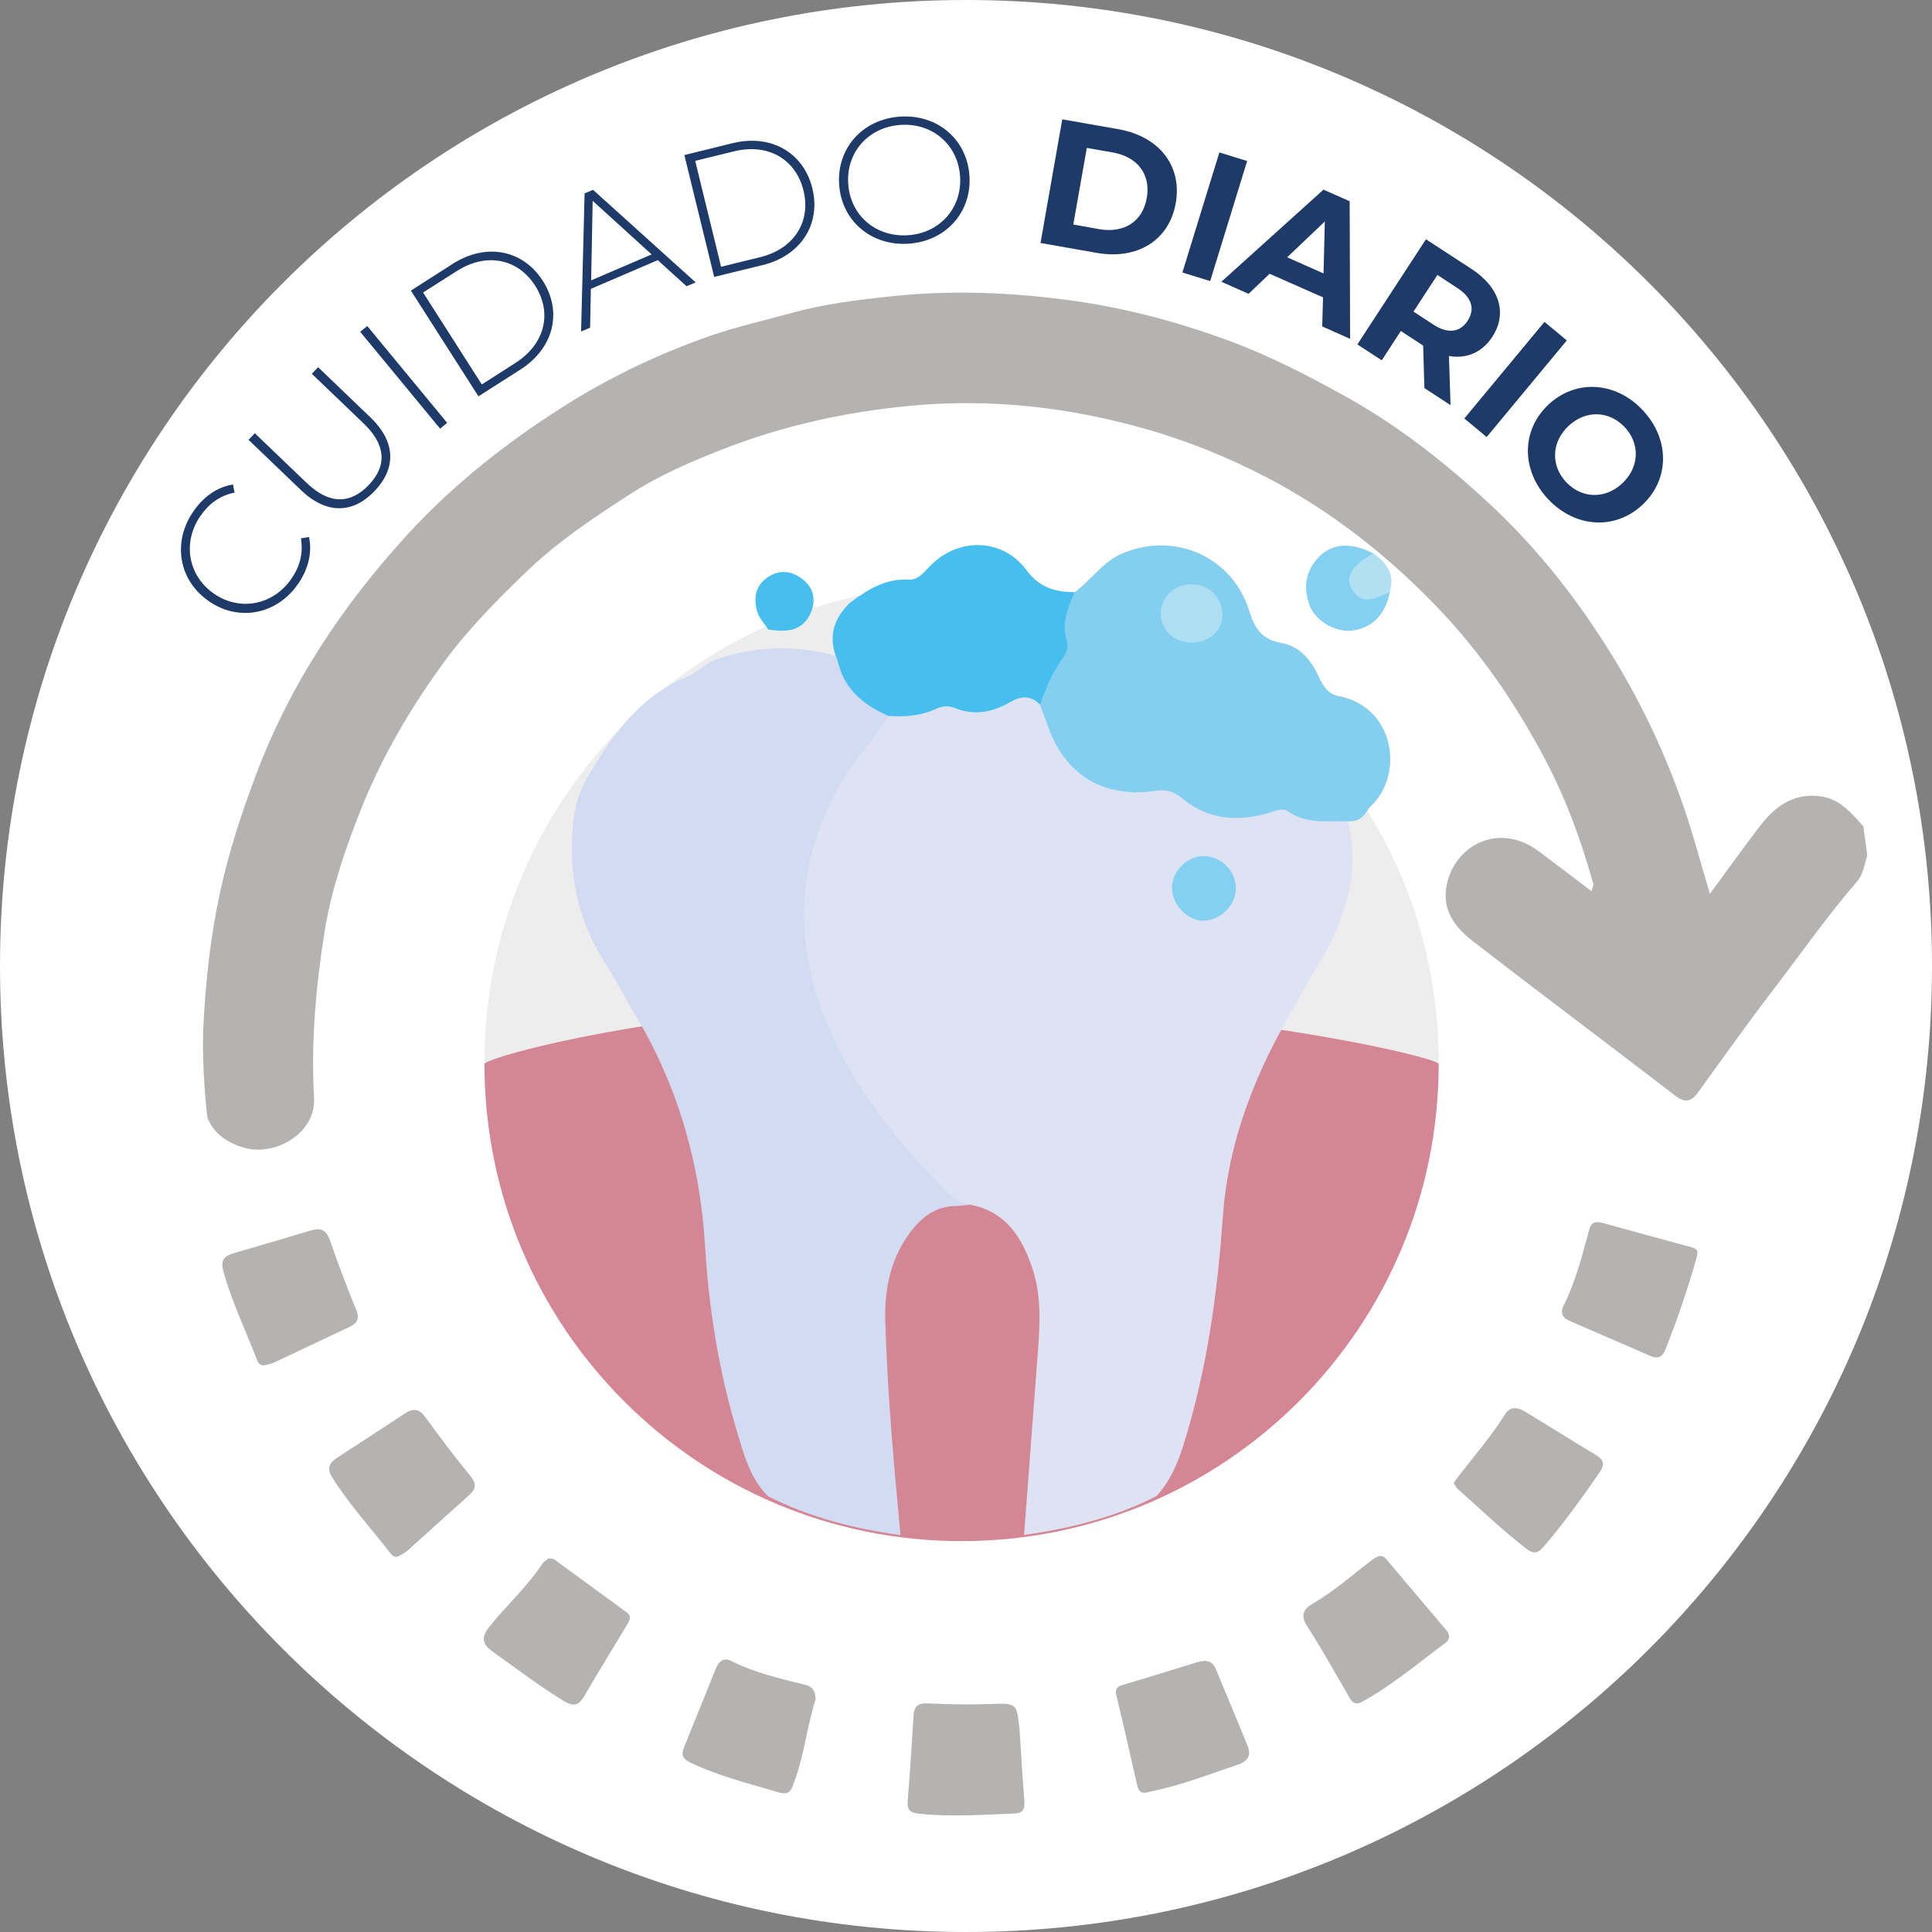 <?xml version="1.0" encoding="UTF-8"?>
<svg id="Capa_1" data-name="Capa 1" xmlns="http://www.w3.org/2000/svg" viewBox="0 0 34.016 34.016">
  <rect x="0" y="0" width="34.016" height="34.016" fill="#808080" stroke="none"/>
  <defs>
    <style>
      .cls-1 {
        fill: #d1dbf1;
      }

      .cls-2 {
        fill: #1d3a69;
      }

      .cls-3 {
        fill: #84cff0;
      }

      .cls-4 {
        fill: #46bfef;
      }

      .cls-5 {
        fill: #83d0f3;
      }

      .cls-6 {
        fill: #aedef2;
      }

      .cls-7 {
        fill: #d58694;
      }

      .cls-8 {
        fill: #fff;
      }

      .cls-9 {
        fill: #b2dff2;
      }

      .cls-10 {
        fill: #eeeded;
      }

      .cls-11 {
        fill: #b5b2b2;
      }

      .cls-12 {
        fill: #dee3f4;
      }
    </style>
  </defs>
  <g>
    <path class="cls-8" d="M0,17.008C0,7.615,7.615,0,17.008,0s17.008,7.615,17.008,17.008c0,9.393-7.615,17.008-17.008,17.008S0,26.401,0,17.008"/>
    <path class="cls-10" d="M8.53,18.693c0-4.639,3.761-8.4,8.4-8.4,4.639,0,8.4,3.761,8.4,8.4,0,4.639-3.761,8.4-8.4,8.4-4.639,0-8.4-3.761-8.4-8.4"/>
    <path class="cls-7" d="M8.53,18.734c0-.123,3.582-1.112,8.235-1.071,4.654.042,8.565.948,8.565,1.071,0,4.639-3.761,8.4-8.4,8.4-4.639,0-8.4-3.761-8.4-8.4"/>
    <path class="cls-12" d="M18.03,27.027c.083-1.1.167-2.199.249-3.298.035-.478.05-.957-.109-1.418-.184-.541-.473-.986-1.092-1.101-.257,0-.445-.123-.617-.306-.999-1.05-1.864-2.182-2.236-3.619-.416-1.605.012-3.012,1.011-4.28.126-.159.231-.342.419-.444.277-.057.563-.153.83-.159.528-.012,1.05.028,1.553-.194.11-.048.239.045.325.148.113.16.149.353.226.53.309.706.928,1.063,1.694.962.215-.028.406.002.578.134.44.34.93.383,1.451.24.088-.024.188-.072.266-.034.364.176.775.13,1.148.253.193.712.056,1.386-.243,2.039-.194.423-.471.799-.677,1.214-.685,1.155-1.179,2.364-1.276,3.733-.089,1.243-.25,2.486-.598,3.692-.124.435-.25.875-.57,1.222-.734.375-1.521.57-2.333.685"/>
    <path class="cls-1" d="M15.644,12.606c-.255.413-.597.762-.842,1.188-.806,1.401-.833,2.828-.214,4.292.447,1.058,1.153,1.938,1.942,2.758.156.164.312.323.547.367-.068.008-.137.014-.205.022-.411-.011-.679.22-.894.531-.31.448-.405.958-.391,1.491.036,1.261.15,2.517.268,3.773-.811-.112-1.597-.31-2.333-.684-.32-.318-.427-.744-.55-1.153-.318-1.06-.492-2.153-.558-3.253-.094-1.534-.519-2.947-1.336-4.244-.138-.274-.296-.537-.459-.797-.466-.742-.615-1.553-.527-2.414.031-.307.117-.601.291-.862.423-.728.917-1.381,1.731-1.717.142-.057.261-.167.39-.253.617-.239,1.251-.294,1.9-.177.111.02.225.033.321.098.217.425.561.737.92,1.036"/>
    <path class="cls-3" d="M23.702,14.459c-.35-.001-.708.046-1.025-.173-.103-.07-.217-.01-.327.023-.555.166-1.079.129-1.542-.258-.128-.107-.27-.157-.441-.13-.932.146-1.627-.275-1.927-1.164-.041-.119-.087-.234-.13-.351.024-.119-.031-.254.044-.359.272-.38.336-.812.35-1.263.006-.15.07-.284.218-.357.291-.215.492-.537.842-.685.929-.39,1.947.065,2.239,1.035.094.309.229.485.557.543.326.057.526.304.659.593.076.163.161.307.348.342.99.187,1.163,1.381.566,1.942-.033.03-.055.073-.081.109-.083.13-.205.168-.35.151"/>
    <path class="cls-4" d="M18.922,10.428c-.126.268-.23.537-.143.844.03.1.012.208-.052.294-.19.255-.313.543-.417.84-.162-.17-.336-.153-.524-.045-.31.181-.637.243-.98.103-.118-.048-.226-.03-.329.018-.266.122-.546.144-.833.123-.441-.193-.787-.473-.896-.973-.173-.389-.086-.722.21-1.014.31-.23.625-.437,1.041-.412.156.009.255-.114.361-.225.498-.527,1.29-.516,1.716.061.229.31.509.38.845.385"/>
    <path class="cls-5" d="M24.468,10.428c-.075.392-.304.626-.657.674-.279.037-.641-.154-.749-.433-.117-.305-.085-.605.151-.854.241-.254.576-.274.971-.068.023.13-.097.137-.164.182-.148.098-.19.232-.119.384.081.17.227.162.38.095.057-.025.112-.087.186-.037.006.004.011.017.011.025,0,.011-.007.022-.01.033"/>
    <path class="cls-4" d="M14.284,10.768c-.145.358-.44.362-.755.317-.067-.102-.159-.197-.194-.309-.066-.214-.048-.43.142-.583.185-.148.399-.163.598-.034.222.143.305.35.209.61"/>
    <path class="cls-9" d="M24.468,10.428c-.227.088-.468.253-.659-.041-.143-.221.001-.452.375-.641.239.166.378.375.284.681"/>
    <path class="cls-5" d="M21.761,15.646c-.003.293-.276.561-.574.565-.281.002-.552-.283-.552-.583-.001-.293.277-.564.569-.555.307.009.559.269.556.574"/>
    <path class="cls-6" d="M20.992,11.314c-.314.004-.548-.211-.554-.506-.006-.282.222-.51.517-.52.32-.012.566.221.567.538.001.274-.227.483-.531.488"/>
    <path class="cls-11" d="M32.808,14.549c-.218-.24-.419-.493-.781-.532-.471-.052-.784.194-1.045.534-.286.372-.558.754-.876,1.186-.161-.538-.284-1.004-.438-1.461-.383-1.132-.908-2.191-1.574-3.188-.548-.821-1.17-1.572-1.89-2.237-.765-.709-1.58-1.352-2.505-1.866-.657-.364-1.319-.709-2.019-.97-.881-.328-1.782-.574-2.718-.71-1.087-.156-2.173-.205-3.262-.089-.589.062-1.18.133-1.759.293-.479.133-.963.24-1.438.405-.92.319-1.794.74-2.612,1.262-.997.635-1.923,1.367-2.726,2.245-1.138,1.246-2.061,2.632-2.654,4.211-.547,1.45-.843,2.611-.934,4.509-.018.633.045,1.314.076,1.543.116.271.327.427.63.519.574.175,1.281-.269,1.247-.864-.057-.995.031-1.976.188-2.954.118-.721.351-1.408.618-2.086.378-.962.897-1.847,1.506-2.674.408-.555.898-1.047,1.395-1.529.569-.553,1.226-.991,1.886-1.414.485-.312,1.026-.546,1.572-.761,1.091-.429,2.217-.675,3.38-.781,1.378-.123,2.723.026,4.058.402.756.211,1.477.504,2.16.859,1.114.579,2.103,1.349,2.983,2.26.788.815,1.419,1.738,1.939,2.73.359.685.631,1.421.837,2.172.007.024-.012.054-.032.127-.318-.241-.62-.471-.923-.698-.687-.517-1.44-.131-1.611.527-.126.484.121.801.457,1.061,1.181.913,2.376,1.808,3.559,2.716.177.134.282.094.4-.07.439-.609.875-1.219,1.331-1.815.484-.634.943-1.288,1.466-1.894.11-.128.126-.299.178-.452-.022-.172-.046-.343-.069-.515"/>
    <path class="cls-11" d="M17.947,30.41c-.05-.433-.05-.424-.548-.407-.354.011-.709.006-1.062-.012-.177-.009-.243.052-.253.222-.029.497-.062.993-.102,1.49-.012.145.03.211.178.228.572.063,1.146.021,1.719-.003.133-.006.168-.086.157-.217-.034-.418-.057-.838-.088-1.3"/>
    <path class="cls-11" d="M9.665,27.434c-.036.031-.091.059-.121.105-.268.408-.634.732-.936,1.113-.134.17-.122.293.062.425.414.294.817.602,1.251.869.168.103.263.092.363-.079.25-.428.51-.852.766-1.276.043-.072.07-.139-.013-.2-.425-.31-.849-.622-1.274-.932-.021-.014-.055-.013-.098-.023"/>
    <path class="cls-11" d="M7.011,27.404c.051-.031.113-.058.163-.102.363-.326.723-.654,1.088-.98.122-.109.129-.2.019-.336-.274-.334-.534-.679-.787-1.029-.109-.151-.214-.17-.363-.072-.4.264-.801.524-1.203.786-.133.087-.175.185-.081.337.296.474.673.886,1.015,1.324.035.045.07.096.151.072"/>
    <path class="cls-11" d="M4.644,24.04c.057-.015.127-.023.186-.052.441-.207.881-.418,1.322-.625.148-.069.182-.154.114-.316-.165-.4-.316-.805-.458-1.213-.062-.174-.156-.223-.327-.172-.459.138-.918.271-1.378.406-.152.045-.221.127-.174.299.146.539.389,1.043.591,1.561.02.053.04.112.123.111"/>
    <path class="cls-11" d="M25.594,26.112c.029.042.044.079.072.103.4.356.785.728,1.211,1.055.132.1.203.076.302-.039.359-.415.674-.861.986-1.309.092-.134.076-.218-.063-.302-.418-.251-.831-.512-1.25-.765-.123-.074-.259-.105-.353.046-.244.389-.544.735-.825,1.097-.028.036-.053.075-.08.113"/>
    <path class="cls-11" d="M20.257,31.543c.537-.107,1.038-.306,1.547-.477.172-.058.229-.166.161-.332-.185-.451-.372-.902-.56-1.351-.068-.165-.203-.155-.339-.113-.423.128-.842.262-1.265.386-.105.03-.178.053-.146.189.127.532.249,1.063.369,1.596.035.154.135.133.234.101"/>
    <path class="cls-11" d="M28.135,21.519c-.121-.01-.142.087-.164.166-.12.444-.234.89-.441,1.303-.07.14-.008.221.114.273.466.204.936.401,1.4.608.15.065.225.029.284-.122.207-.526.391-1.061.544-1.606.023-.083.033-.148-.076-.177-.536-.144-1.069-.293-1.603-.439-.019-.004-.039-.004-.058-.006"/>
    <path class="cls-11" d="M24.273,27.399c-.021.011-.058.023-.088.046-.359.268-.691.571-1.083.796-.133.077-.215.19-.096.377.268.418.511.851.759,1.281.056.098.128.113.212.067.53-.29.989-.683,1.471-1.039.085-.062.085-.144.017-.225-.351-.416-.702-.831-1.054-1.246-.03-.035-.066-.072-.138-.057"/>
    <path class="cls-11" d="M14.361,29.919c-.01-.165-.063-.223-.174-.252-.445-.113-.894-.21-1.308-.422-.154-.077-.231.021-.283.151-.183.451-.362.904-.547,1.354-.056.139-.043.215.114.288.48.226.99.357,1.494.504.108.031.226.081.291-.077.212-.515.257-1.073.413-1.547"/>
  </g>
  <path class="cls-2" d="M3.677,10.584c-.531-.364-.646-1.039-.273-1.579.177-.258.419-.432.698-.474l.028.142c-.26.052-.454.198-.602.411-.32.466-.218,1.054.24,1.369.457.316,1.043.201,1.363-.264.147-.214.212-.448.167-.71l.142-.025c.06.275-.013.567-.19.824-.373.542-1.044.673-1.574.307Z"/>
  <path class="cls-2" d="M5.295,8.625l-.919-.881.111-.116.914.876c.4.383.77.37,1.09.037.319-.332.313-.701-.087-1.084l-.914-.876.111-.116.919.882c.456.436.454.903.074,1.3-.381.397-.844.415-1.3-.022Z"/>
  <path class="cls-2" d="M6.342,5.842l.124-.102,1.407,1.705-.124.102-1.407-1.705Z"/>
  <path class="cls-2" d="M7.235,5.116l.737-.471c.591-.377,1.238-.244,1.585.299s.196,1.186-.395,1.563l-.738.471-1.19-1.862ZM9.074,6.391c.527-.337.651-.887.348-1.361-.303-.474-.855-.593-1.382-.256l-.591.376,1.034,1.619.591-.378Z"/>
  <path class="cls-2" d="M11.581,4.58l-1.178.506-.013.683-.159.068.062-2.432.148-.063,1.807,1.63-.16.068-.506-.459ZM11.472,4.479l-1.037-.943-.027,1.4,1.065-.457Z"/>
  <path class="cls-2" d="M12.05,2.73l.849-.209c.681-.167,1.251.17,1.404.796.153.626-.198,1.185-.879,1.351l-.85.207-.525-2.146ZM13.378,4.53c.607-.148.903-.63.769-1.176s-.618-.838-1.225-.689l-.682.167.456,1.865.681-.167Z"/>
  <g>
    <path class="cls-2" d="M14.774,3.244c-.04-.64.419-1.15,1.078-1.191.656-.042,1.177.404,1.217,1.047.04.642-.421,1.149-1.077,1.191-.659.041-1.178-.409-1.218-1.047ZM16.904,3.109c-.035-.558-.483-.945-1.044-.91-.564.035-.961.475-.926,1.033.035.558.483.945,1.048.91.561-.035.957-.475.922-1.033Z"/>
    <path class="cls-2" d="M18.703,2.101l.989.174c.713.126,1.125.641,1.009,1.301-.116.659-.679,1.002-1.392.876l-.989-.174.383-2.177ZM19.356,4.035c.433.075.762-.132.835-.549s-.164-.725-.597-.801l-.459-.081-.238,1.349.459.082Z"/>
  </g>
  <path class="cls-2" d="M21.469,2.684l.489.151-.651,2.114-.489-.151.651-2.114Z"/>
  <path class="cls-2" d="M23.293,5.235l-.939-.415-.371.353-.479-.212,1.798-1.622.461.204.008,2.423-.491-.218.014-.513ZM23.303,4.815l.023-.916-.663.631.641.285Z"/>
  <path class="cls-2" d="M25.079,6.833l-.022-.748-.02-.014-.373-.243-.336.516-.429-.28,1.207-1.851.802.522c.495.321.637.781.366,1.196-.181.278-.455.39-.763.337l.028.865-.46-.3ZM25.656,5.069l-.348-.228-.421.645.348.228c.262.171.474.135.605-.066.133-.203.078-.41-.184-.579Z"/>
  <path class="cls-2" d="M27.193,5.667l.393.327-1.411,1.701-.393-.327,1.411-1.701Z"/>
  <path class="cls-2" d="M27.264,7.123c.479-.449,1.184-.409,1.661.101.475.507.475,1.213-.007,1.664-.482.452-1.186.406-1.662-.101-.477-.51-.472-1.215.008-1.664ZM28.563,8.51c.306-.287.313-.701.043-.989-.27-.288-.683-.309-.989-.022s-.313.701-.043.989c.27.288.683.309.989.022Z"/>
</svg>